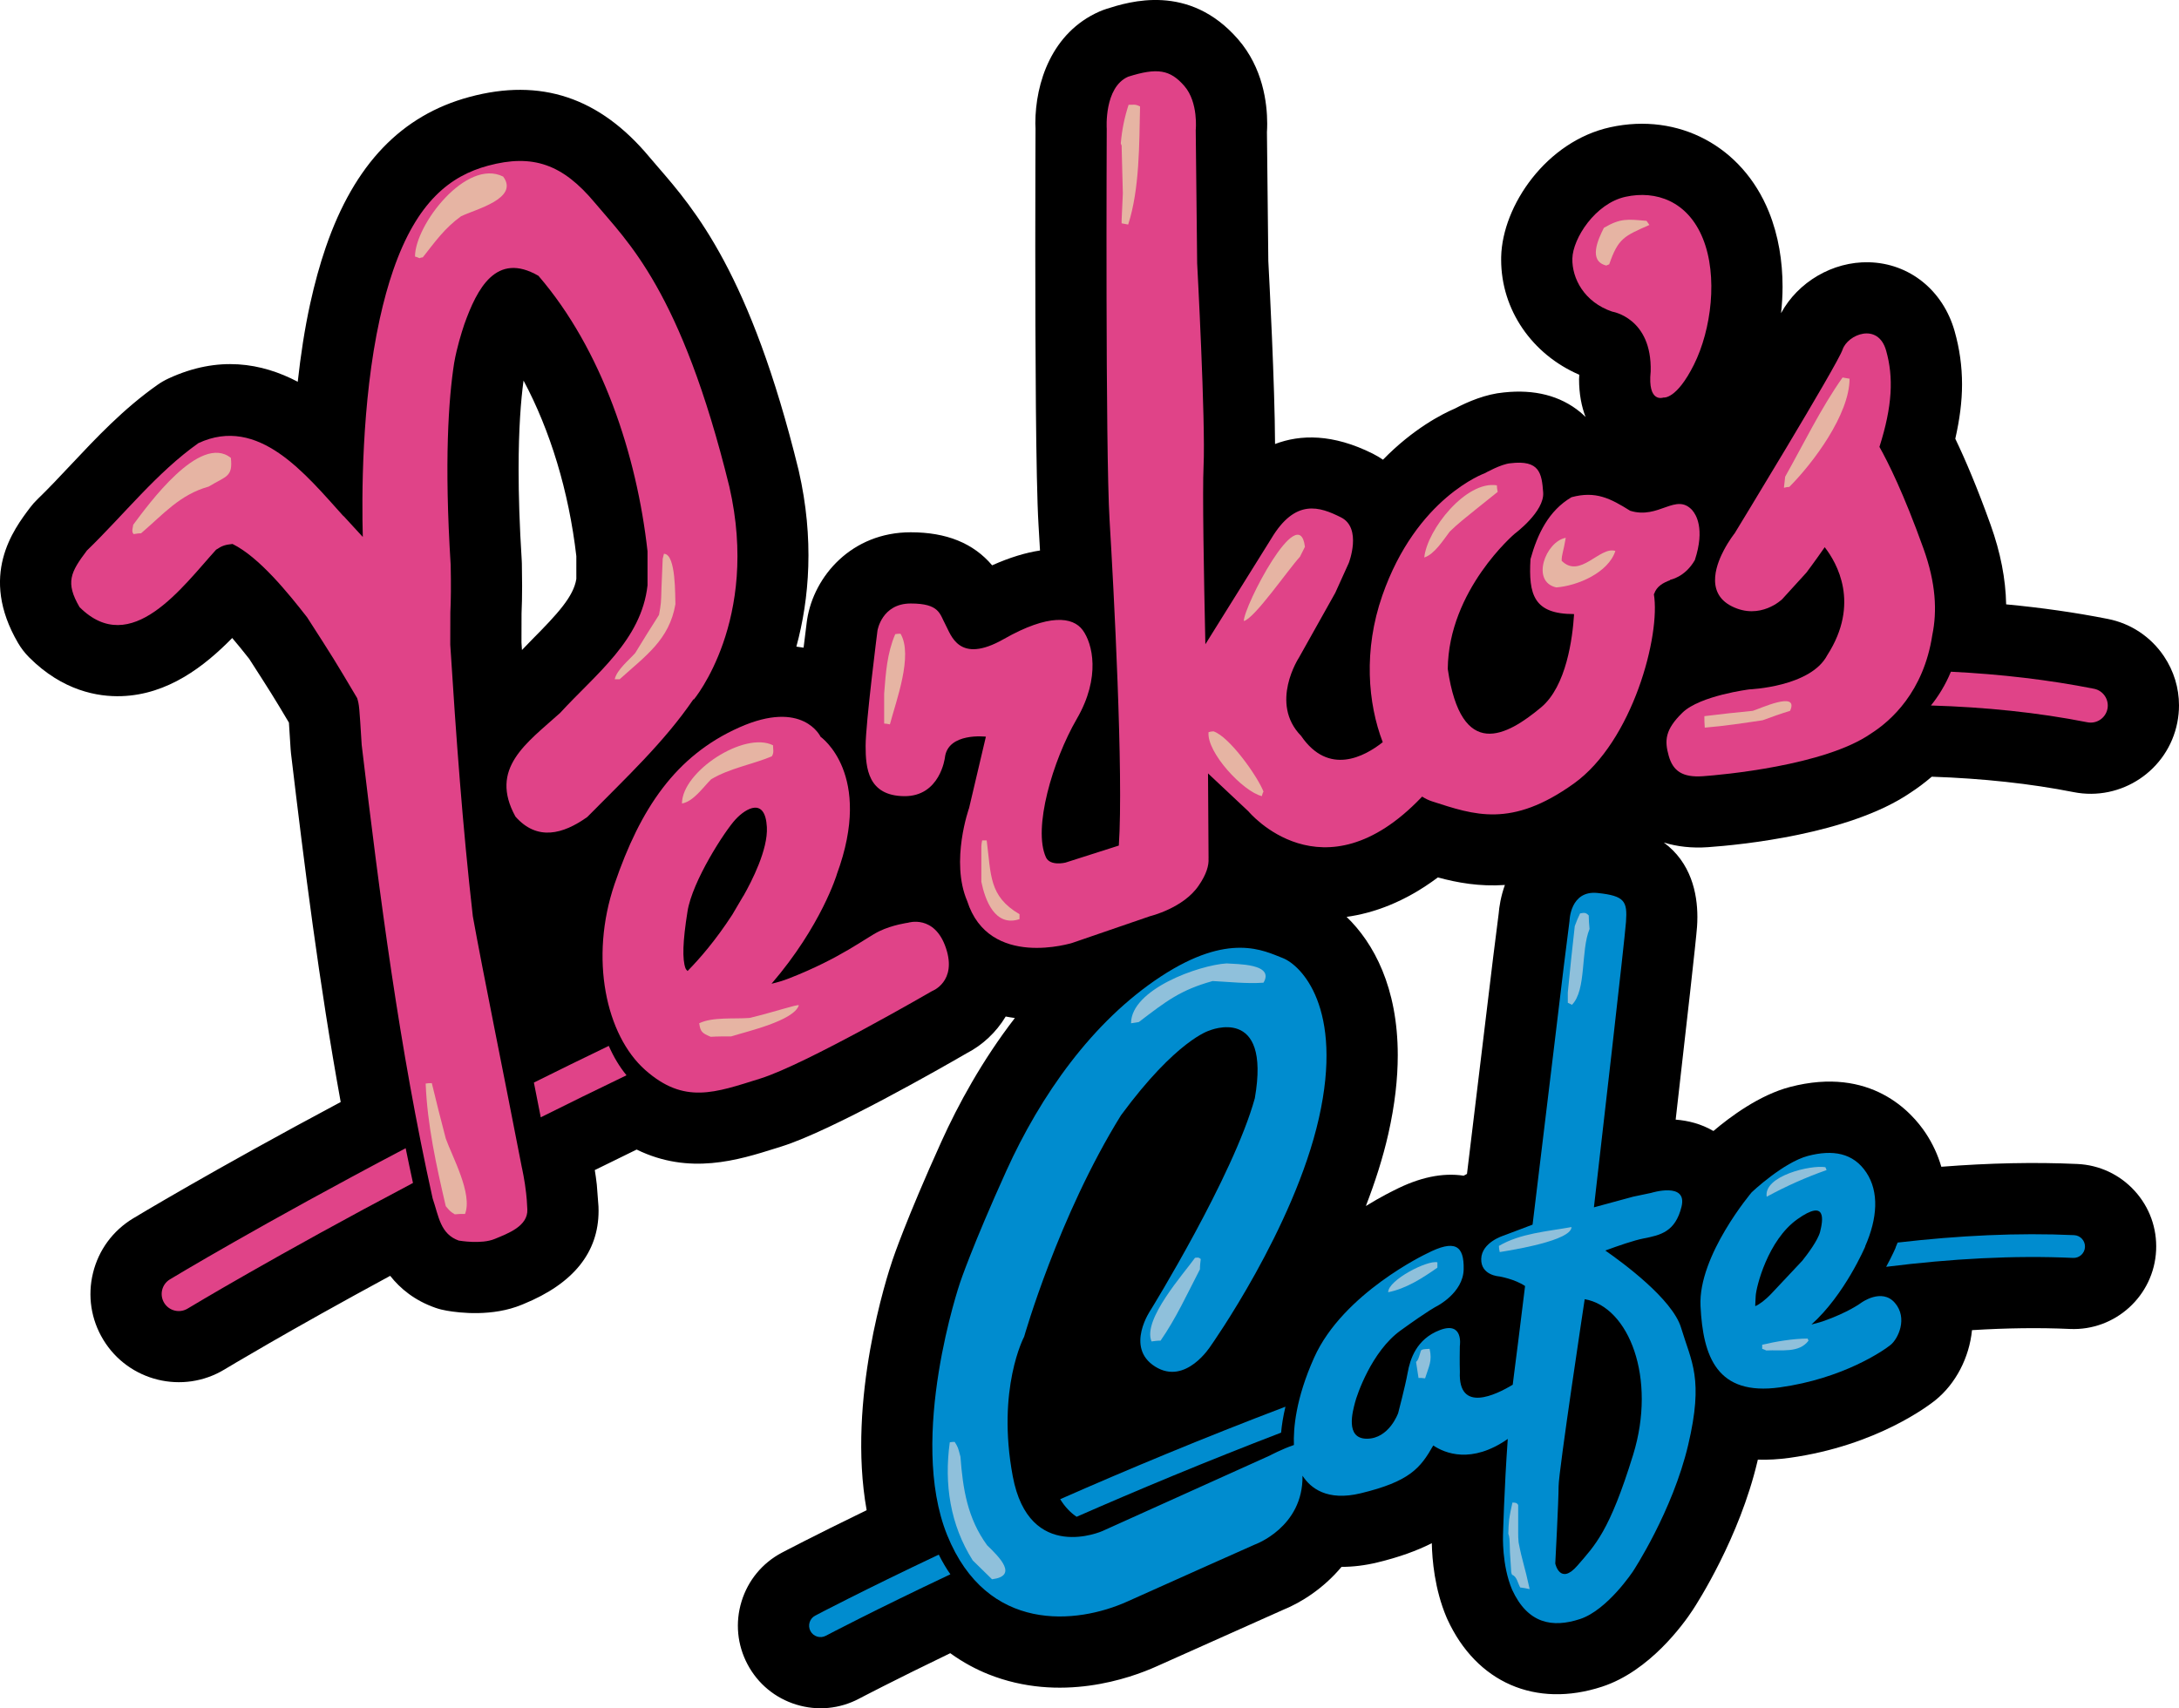 <?xml version="1.0" encoding="utf-8"?>
<!-- Generator: Adobe Illustrator 16.0.0, SVG Export Plug-In . SVG Version: 6.00 Build 0)  -->
<!DOCTYPE svg PUBLIC "-//W3C//DTD SVG 1.1//EN" "http://www.w3.org/Graphics/SVG/1.1/DTD/svg11.dtd">
<svg version="1.1" id="Outline" xmlns="http://www.w3.org/2000/svg" xmlns:xlink="http://www.w3.org/1999/xlink" x="0px" y="0px"
	 width="382.557px" height="299.979px" viewBox="0 0 382.557 299.979" enable-background="new 0 0 382.557 299.979"
	 xml:space="preserve">
<path fill-rule="evenodd" clip-rule="evenodd" d="M104.774,207.959c0,0.002,0.004,0.064,0.005,0.079
	c0.005,0.046,0.013,0.091,0.018,0.137C104.809,208.282,104.774,207.938,104.774,207.959z"/>
<path fill-rule="evenodd" clip-rule="evenodd" d="M335.634,139.063c-0.06,0.042-0.127,0.078-0.188,0.119
	c-0.079,0.051-0.174,0.124-0.251,0.173C335.344,139.261,335.49,139.164,335.634,139.063z"/>
<path fill-rule="evenodd" clip-rule="evenodd" d="M364.043,139.094c8.382,1.66,16.554-3.811,18.214-12.194
	c0.2-1.014,0.3-2.032,0.3-3.043c0-3.039-0.897-6.011-2.626-8.593c-2.305-3.44-5.811-5.777-9.872-6.581c0.001,0,0.001,0,0.003,0
	c-0.002,0-0.002,0-0.003,0l0,0c-5.678-1.124-11.657-1.975-17.849-2.558c-0.086-4.474-0.983-9.089-2.723-13.95
	c-2.375-6.635-4.487-11.553-6.205-15.135c0.767-3.369,1.184-6.526,1.184-9.534c0-3.222-0.437-6.298-1.304-9.358
	c-2.034-7.179-7.945-11.926-15.06-12.094c-6.37-0.15-12.469,3.494-15.408,8.937c0.162-1.524,0.263-3.069,0.263-4.626
	c0-4.466-0.712-8.995-2.403-13.17c-4.66-11.506-15.848-17.474-27.84-14.852c-11.193,2.448-18.943,13.738-19.159,22.746
	c-0.003,0.172-0.005,0.344-0.005,0.515c0,8.793,5.417,16.624,13.719,20.202c-0.008,0.252-0.041,0.529-0.041,0.774
	c0,2.632,0.445,4.826,1.146,6.652c-0.294-0.293-0.597-0.583-0.936-0.862c-3.517-2.889-8.036-4.038-13.418-3.456
	c-3.16,0.288-6.261,1.594-8.587,2.825c-2.257,0.961-7.337,3.56-12.629,8.985c-0.569-0.38-1.155-0.744-1.787-1.06
	c-7.031-3.516-12.711-3.387-17.162-1.696c-0.04-10.335-1.007-28.887-1.181-32.148c-0.006-0.509-0.232-21.644-0.242-22.603
	c0.026-0.432,0.046-0.922,0.046-1.496c0-3.628-0.748-9.803-5.118-14.829c-8.628-9.922-19.132-6.592-23.085-5.338
	c-0.432,0.137-0.854,0.296-1.268,0.479c-8.355,3.686-11.236,12.507-11.236,19.647c0,0.308,0.02,0.602,0.031,0.903
	c-0.004,1.011-0.041,9.633-0.041,20.607c0,17.584,0.094,41.154,0.564,48.91c0.085,1.407,0.175,2.959,0.266,4.565
	c-2.502,0.379-5.309,1.219-8.404,2.604c-3.297-3.888-8.013-5.801-14.301-5.801c-10.349,0-16.979,7.696-18.18,15.299
	c-0.02,0.123-0.037,0.246-0.053,0.369c-0.13,1.021-0.336,2.657-0.57,4.594c-0.415-0.072-0.836-0.135-1.267-0.184
	c2.281-8.368,3.157-18.905,0.421-30.865c-0.015-0.064-0.03-0.129-0.046-0.193c-8.444-34.399-18.217-45.695-24.685-53.17
	l-1.478-1.727c-8.742-10.49-19.081-13.946-31.609-10.566c-11.957,3.227-20.198,11.834-25.194,26.314
	c-0.002,0.007-0.042,0.12-0.044,0.127c-1.025,2.989-1.938,6.292-2.713,9.817c-0.994,4.518-1.691,9.197-2.193,13.755
	c-6.34-3.325-13.938-4.632-22.688-0.577c-0.684,0.317-1.337,0.695-1.953,1.129c-5.963,4.209-10.682,9.23-15.245,14.085
	c-2.007,2.136-3.903,4.153-5.818,6.003c-0.467,0.452-0.898,0.939-1.29,1.458c-2.925,3.876-9.012,11.941-2.115,23.764
	c0.541,0.927,1.199,1.781,1.958,2.54c5.879,5.88,12.068,6.945,16.224,6.803c8.167-0.279,14.553-5.245,19.422-10.209
	c0.867,1.016,1.856,2.226,2.979,3.656c3.689,5.732,4.258,6.628,6.976,11.199c0.076,1.079,0.175,2.668,0.299,4.677
	c0.015,0.235,0.036,0.47,0.063,0.704c2.347,19.737,4.949,40.442,8.728,61.246c-22.465,11.983-36.317,20.358-36.465,20.447
	c-3.545,2.151-6.037,5.549-7.021,9.57c-0.984,4.022-0.343,8.186,1.805,11.726c4.43,7.305,13.981,9.645,21.289,5.212
	c0.127-0.076,10.969-6.628,29.079-16.433c1.77,2.241,4.291,4.339,7.968,5.621c0.639,0.223,1.303,0.382,1.97,0.498
	c2.249,0.394,8.034,1.079,13.167-1.043l0.338-0.14c8.725-3.572,13.143-9.069,13.143-16.347c0-0.26-0.005-0.521-0.017-0.785
	c0-0.002-0.268-3.494-0.292-3.81c-0.096-0.883-0.225-1.765-0.355-2.566l7.35-3.603c9.276,4.538,17.827,1.852,24.414-0.221
	l1.034-0.325c8.783-2.745,28.299-13.932,32.523-16.381c2.718-1.403,5.129-3.618,6.823-6.435c0.532,0.102,1.067,0.193,1.606,0.265
	c-5.746,7.452-9.958,15.208-12.883,21.669c-6.196,13.683-8.502,20.543-8.597,20.829c-0.924,2.709-8.021,24.529-4.541,43.927
	c-9.382,4.554-14.835,7.435-14.9,7.469c-3.417,1.812-5.927,4.852-7.063,8.555s-0.762,7.626,1.054,11.048s4.855,5.932,8.559,7.067
	c3.702,1.135,7.625,0.76,11.046-1.055c0.062-0.033,6.013-3.166,15.982-7.973c2.333,1.687,4.629,2.871,6.666,3.688
	c12.669,5.074,24.898,0.728,29.567-1.377c0,0,21.99-9.828,22.207-9.925c3.13-1.261,7.069-3.729,10.255-7.544
	c2.03-0.001,4.139-0.256,6.297-0.777c3.907-0.944,6.976-2.078,9.554-3.383c0.058,2.87,0.483,8.062,2.581,13.019
	c0.048,0.113,0.098,0.227,0.148,0.338c5.098,11.122,15.509,15.658,27.171,11.838c8.335-2.729,14.265-10.963,15.883-13.422
	c0.831-1.262,8.227-12.735,11.394-26.172c0.021-0.092,0.038-0.176,0.06-0.268c1.78,0.057,3.643-0.049,5.588-0.319
	c15.354-2.138,24.59-9.316,25.592-10.129c3.559-2.879,5.946-7.466,6.421-12.292c6.082-0.378,11.832-0.454,17.174-0.209
	c7.986,0.367,14.783-5.832,15.151-13.818c0.178-3.869-1.162-7.576-3.771-10.438c-2.61-2.861-6.179-4.535-10.048-4.714l0,0
	c-7.424-0.342-15.432-0.175-23.893,0.488c-0.604-2.076-1.511-4.044-2.719-5.873c-2.434-3.683-9.627-11.849-23.835-8.142
	c-5.38,1.402-10.563,5.276-13.456,7.735c-2.177-1.271-4.469-1.83-6.628-1.997c1.888-16.484,3.597-31.653,3.75-33.856
	c0.038-0.543,0.062-1.119,0.062-1.722c0-4.171-1.103-9.537-5.892-13.082c2.329,0.722,4.922,1.016,7.73,0.82
	c5.667-0.395,24.899-2.256,35.608-9.593c1.105-0.716,2.375-1.645,3.705-2.784C348.107,136.694,356.481,137.598,364.043,139.094z
	 M181.802,22.598c0-0.003,0-0.006,0-0.009c0.01,0.29,0.01,0.586,0.03,0.869C181.812,23.171,181.802,22.885,181.802,22.598z
	 M263.11,160.475c-0.074,0.588-0.96,7.598-0.96,7.598c-0.008,0.058-3.045,25.205-4.599,38.067c-0.196,0.095-0.387,0.209-0.581,0.312
	c-3.704-0.565-7.798,0.287-12.24,2.583c0.134-0.069,0.27-0.137,0.406-0.201c-0.592,0.279-2.622,1.272-5.338,2.942
	c1.596-4.133,2.982-8.408,3.946-12.675c1.154-5.11,1.655-9.7,1.655-13.804c0-11.902-4.222-19.708-8.983-24.293
	c4.612-0.639,10.154-2.529,16.024-6.928c3.38,0.919,7.3,1.636,11.767,1.324C263.485,157.415,263.208,159.247,263.11,160.475z
	 M201.952,229.723c0,0,0.079-0.122,0.135-0.206l0.001-0.001C202.036,229.595,201.979,229.681,201.952,229.723z M101.184,101.655
	c-0.475,3.074-3.263,6.115-7.808,10.689c0,0-0.897,0.929-1.737,1.798c-0.028-0.437-0.06-0.889-0.087-1.323
	c0-0.151,0.013-4.875,0.013-5.096c0.064-1.438,0.1-3.021,0.1-4.827c0-1.227-0.015-2.545-0.044-3.965
	c-0.004-0.177-0.011-0.354-0.022-0.53c-0.395-6.228-0.55-11.509-0.55-15.967c0-7.148,0.402-12.172,0.868-15.606
	c4.674,8.733,7.941,19.406,9.268,30.83C101.184,98.625,101.184,100.424,101.184,101.655z"/>
<g>
	<path fill-rule="evenodd" clip-rule="evenodd" fill="#E04388" d="M128.052,85.473c-8.5-34.625-18-43.125-23.625-49.875
		s-10.875-8.625-18.75-6.5c-6.525,1.761-12.448,6.19-16.634,18.323l-0.037,0.106c-0.852,2.482-1.632,5.278-2.329,8.446
		c-3.246,14.752-3.164,31.741-2.981,38.318l-3.394-3.693v0.041c-6.711-7.434-14.905-17.722-25.458-12.832
		C27.5,82.991,21.74,90.407,15.26,96.671c-2.88,3.816-3.816,5.616-1.296,9.936c9.072,9.072,18.144-3.672,23.976-10.08
		c1.08-0.72,1.584-0.864,2.88-1.008c4.68,2.304,9.792,8.64,13.104,12.888c4.68,7.272,4.68,7.272,8.784,14.184
		c0.36,1.224,0.36,1.224,0.792,8.208c3.168,26.64,6.624,53.352,12.456,79.632c1.081,3.173,1.337,6.282,4.629,7.43l0.007-0.011
		c0.101,0.017,3.928,0.673,6.241-0.283c2.344-0.969,5.875-2.25,5.75-5.188c-0.056-1.302-0.13-2.178-0.217-2.893
		c-0.217-2.061-0.721-4.389-0.721-4.389l-0.008,0.004c-3.1-16.029-6.879-34.503-8.625-44.207c-1.8-15.768-2.952-31.752-3.96-47.664
		c0-0.288,0-0.504,0-0.72c0-1.666,0.003-3.33,0.014-4.984c0.104-2.092,0.131-4.826,0.058-8.336
		c-1.149-18.159-0.375-29.147,0.613-35.479c0.008-0.042,0.016-0.07,0.023-0.114c0.454-2.562,1.248-5.135,1.761-6.658
		c2.227-6.229,5.573-12.806,13.01-8.509c11.16,12.96,17.28,31.464,19.152,48.384c0,1.944,0,3.96,0,5.976
		c-1.08,9.648-9.072,15.552-15.336,22.392c-5.904,5.328-12.528,9.72-7.848,18.216c3.816,4.32,8.352,3.096,12.6,0.072
		c6.788-6.882,13.522-13.163,18.652-20.689l0.05,0.066C121.802,122.848,133.427,108.973,128.052,85.473z"/>
	<path fill-rule="evenodd" clip-rule="evenodd" fill="#E04388" d="M166.069,166.46c-2-5.93-6.644-4.429-6.644-4.429
		s-2.715,0.356-5.072,1.5s-6.715,4.715-15.859,8.286c-1.027,0.401-2.042,0.698-3.041,0.927c8.751-10.169,11.47-19.215,11.47-19.215
		l-0.002-0.013c6.498-17.627-2.855-24.134-2.855-24.134s-3.072-6.644-14.288-1.643s-17.36,14.288-21.86,27.433
		c-4.5,13.145-1.5,26.647,5.358,32.719c6.858,6.073,12.216,4.001,20.217,1.5c8.001-2.5,30.147-15.358,30.147-15.358
		S168.069,172.39,166.069,166.46z M130.499,157.362l-0.009-0.015l-1.924,3.269c-2.879,4.44-5.688,7.692-7.854,9.895
		c-0.175-0.172-0.312-0.336-0.364-0.479c-0.572-1.571-0.5-4.644,0.357-10.001c0.857-5.358,6.572-14.146,8.43-16.146
		s5.215-3.929,5.501,1.357C134.848,149.172,131.984,154.753,130.499,157.362z"/>
	<path fill-rule="evenodd" clip-rule="evenodd" fill="#E04388" d="M297.136,89.646v-0.019c-2.894-3.206-5.887,1.643-10.94,0.06
		c-3.456-2.16-6.048-3.528-10.296-2.376c-4.032,2.376-5.976,6.48-7.2,10.872c-0.359,6.264,0.576,9.648,7.632,9.648
		c0,0.02-0.002,0.039-0.003,0.059h0.019c-0.255,4.099-1.324,12.608-5.795,16.333c-6,5-14,9.5-16.375-6.75
		c0.125-13.875,11.75-23.75,11.75-23.75s5.25-3.875,5-7.25s-0.625-5.75-5.75-5.125c-1.625,0.125-4.5,1.75-4.5,1.75s-12,4.25-18,21.5
		c-3.329,9.571-2.537,18.906,0.084,25.731c-3.191,2.524-9.499,5.967-14.334-1.106c-5.625-5.75-0.375-13.75-0.375-13.75l6.375-11.375
		l2.375-5.25c0,0,2.375-6.125-1.375-8s-8-3.375-12.25,3.75l-11.558,18.538c-0.269-12.201-0.527-26.962-0.317-31.288
		c0.375-7.75-1.125-35.625-1.125-35.625l-0.25-23.375c0,0,0.5-4.875-2-7.75s-4.75-3.25-9.875-1.625
		c-4.25,1.875-3.75,9.125-3.75,9.125s-0.25,56.375,0.5,68.75c0.719,11.866,2.471,44.749,1.622,57.133l-9.372,2.992
		c0,0-2.667,0.666-3.417-0.917c-2.333-5.083,1.167-17,5.417-24.333s2.75-13.25,1.024-15.584s-5.94-2.916-13.857,1.584
		s-9.25-0.75-10.25-2.583s-1-3.667-6.083-3.667s-5.833,4.75-5.833,4.75s-2.083,16.333-2.083,20.25s0.417,8.75,6.75,8.833
		s7.167-6.75,7.167-6.75c0.5-4.5,7.199-3.697,7.199-3.697l-2.949,12.53c0,0-3.333,9.333-0.333,16.333
		c3.833,12,18.5,7.334,18.5,7.334l13.584-4.668c0,0,5.916-1.416,8.582-5.416c1.335-1.945,1.792-3.502,1.702-4.749l0.007-0.001
		l-0.094-14.914l7.094,6.664c0,0,12.992,15.709,30.371-2.458c0.043-0.046,0.08-0.087,0.122-0.132
		c0.581,0.362,1.169,0.651,1.757,0.84c7.375,2.375,13.875,4.75,24.875-3.125c10.353-7.412,15.278-26.115,14.051-33.292h0.046
		c0.432-1.33,1.56-1.963,2.819-2.429v-0.071c0,0,2.584-0.411,4.334-3.454C299.391,92.771,297.692,90.275,297.136,89.646z"/>
	<path fill-rule="evenodd" clip-rule="evenodd" fill="#E04388" d="M283.052,54.723c0,0,7,1.083,6.75,10.5
		c-0.584,5.667,2.25,4.583,2.25,4.583s2.25,0.417,5.334-5.75c3.082-6.167,4.249-15.584,1.582-22.167
		c-2.666-6.583-8.249-8.5-13.582-7.333c-5.334,1.167-9.25,7.333-9.334,10.833S278.136,53.056,283.052,54.723z"/>
	<path fill-rule="evenodd" clip-rule="evenodd" fill="#E04388" d="M339.246,111.51c0.87-4.202,0.628-9.099-1.528-15.121
		c-3.492-9.756-6.275-15.291-7.754-17.915c2.289-7.19,2.498-12.237,1.172-16.918c-1.417-5-6.75-2.833-7.645-0.166
		c-0.893,2.668-18.939,32.249-18.939,32.249s-1,1.25-1.916,3c-0.917,1.75-3.584,7.333,1.416,9.833s8.834-1.25,8.834-1.25l4.25-4.667
		c0,0,1.368-1.798,3.22-4.465c2.132,2.732,6.28,9.89,0.446,18.965c-2.916,5.583-13.666,6-13.666,6s-8.667,1.083-11.75,4.083
		c-3.084,3-3.168,4.917-2.418,7.583s2.417,3.833,6,3.583c3.194-0.223,21.403-1.839,29.518-7.497
		C331.952,126.604,337.716,121.51,339.246,111.51z"/>
	<path fill-rule="evenodd" clip-rule="evenodd" fill="#E04388" d="M71.22,201.624c-25.267,13.296-41.103,22.859-41.391,23.034
		c-1.417,0.858-1.868,2.704-1.009,4.12c0.859,1.417,2.704,1.868,4.121,1.009c0.28-0.17,15.367-9.279,39.564-22.06
		C72.067,205.694,71.631,203.662,71.22,201.624z"/>
	<path fill-rule="evenodd" clip-rule="evenodd" fill="#E04388" d="M106.882,183.658c-4.527,2.18-8.916,4.332-13.149,6.439
		c0.401,2.027,0.804,4.067,1.205,6.103c4.816-2.406,9.848-4.875,15.055-7.38C108.78,187.343,107.733,185.605,106.882,183.658z"/>
	<path fill-rule="evenodd" clip-rule="evenodd" fill="#E04388" d="M367.634,120.946c-7.905-1.564-16.288-2.555-25.123-2.993
		c-0.982,2.374-2.213,4.33-3.506,5.93c9.512,0.288,18.716,1.217,27.465,2.948c1.625,0.322,3.203-0.735,3.525-2.36
		C370.316,122.846,369.259,121.268,367.634,120.946z"/>
</g>
<g>
	<path fill-rule="evenodd" clip-rule="evenodd" fill="#008CCF" d="M332.677,228.785c-2.312-2.688-5.938,0-5.938,0
		s-2.25,1.688-6.75,3.25c-0.694,0.221-1.347,0.4-1.963,0.545c5.863-5.234,9.463-13.732,9.463-13.732l-0.033,0.008
		c2.174-4.939,2.459-9.558,0.221-12.945c-2.312-3.5-5.938-4.062-10.25-2.938s-9.875,6.375-9.875,6.375s-9.438,11.125-9,20
		s2.875,15.812,13.924,14.274c11.049-1.537,18.139-6.399,19.451-7.462S334.989,231.473,332.677,228.785z M308.239,227.598
		c0.084-1.625,2.125-9.812,7.312-13.5s4.5,0.188,4,2.188c-0.383,1.532-2.268,4.015-3.128,5.093c-0.831,0.889-2.948,3.15-5.372,5.72
		c-1.188,1.26-2.141,1.921-2.866,2.26c-0.021-0.085-0.03-0.135-0.03-0.135S308.155,229.223,308.239,227.598z"/>
	<path fill-rule="evenodd" clip-rule="evenodd" fill="#008CCF" d="M164.816,272.99c-13.289,6.287-21.378,10.544-21.702,10.716
		c-0.976,0.518-1.347,1.729-0.829,2.704s1.729,1.347,2.704,0.829c0.324-0.172,8.48-4.465,21.865-10.794
		C166.126,275.41,165.447,274.254,164.816,272.99z"/>
	<path fill-rule="evenodd" clip-rule="evenodd" fill="#008CCF" d="M364.144,216.892c-9.814-0.451-20.232,0.058-30.985,1.303
		c-0.117,0.292-0.238,0.585-0.368,0.881l0.033-0.009c0,0-0.595,1.393-1.678,3.385c11.413-1.429,22.458-2.04,32.814-1.563
		c1.104,0.05,2.039-0.804,2.09-1.907C366.101,217.878,365.247,216.941,364.144,216.892z"/>
	<path fill-rule="evenodd" clip-rule="evenodd" fill="#008CCF" d="M186.133,263.257c0.847,1.381,1.833,2.383,2.886,3.089
		c10.697-4.695,22.861-9.771,35.899-14.776c0.115-1.303,0.349-2.824,0.764-4.556C211.214,252.513,197.78,258.125,186.133,263.257z"
		/>
	<path fill-rule="evenodd" clip-rule="evenodd" fill="#008CCF" d="M295.136,233.139c-1.512-5.015-10.269-11.442-13.298-13.546
		c2.17-0.802,5.023-1.792,6.714-2.12c3-0.584,5.584-1.166,6.666-5.584c1.084-4.417-5.332-2.416-5.332-2.416l-3.168,0.666
		l-6.881,1.869c1.15-9.972,5.415-47.021,5.631-50.119c0.25-3.583-0.166-4.582-5-5.082c-4.833-0.5-4.916,4.916-4.916,4.916l-1,7.916
		c0,0-2.957,24.646-5.485,45.407l-5.099,1.927c0,0-3.832,1.167-3.916,4.084c-0.084,2.916,3.166,3.082,3.166,3.082
		s2.733,0.461,4.531,1.689c-0.866,7.059-1.579,12.784-1.947,15.561c-0.076,0.574-0.148,1.165-0.219,1.765
		c-2.898,1.759-9.608,5.063-9.281-2.265c-0.051-1.657-0.019-3.755-0.006-4.484c0.004-0.062,0.006-0.098,0.006-0.098
		s0.666-4.333-3.5-2.75c-4.166,1.582-5.249,5.167-5.666,7.5c-0.418,2.332-1.668,7.082-1.668,7.082s-1.583,4.5-5.5,4.5
		c-3.916,0-2.415-4.999-2.082-6.332c0.332-1.334,2.917-9.001,8-12.668c5.082-3.666,6.332-4.25,6.332-4.25s4.667-2.333,4.75-6.5
		c0.084-4.166-1.5-5.333-6.5-2.75c0,0-14.667,6.917-19.75,18.25c-3.246,7.238-3.669,12.493-3.552,15.354
		c-2.077,0.702-4.239,1.855-4.239,1.855l-29.375,13.25c0,0-12.875,5.75-15.75-9.625s2-24.5,2-24.5s6-21.125,17-38.875
		c9.75-13.25,15.5-14.875,15.5-14.875s10.875-4.625,8,11.875c-3.75,13.625-18.25,37.125-18.25,37.125s-4.625,6.625,0.75,10
		s9.75-3.625,9.75-3.625s14.625-20.625,19-40s-3.125-26.875-6.375-28.125s-9.375-4.625-21.375,3.25s-21.125,20.875-27.125,34.125
		s-8.125,19.625-8.125,19.625s-9.25,27.125-2.25,44.375s22.75,15.625,31.625,11.625s22.375-10,22.375-10s8.508-3.02,8.371-12.09
		c1.395,2.165,4.306,4.517,10.213,3.09c8.591-2.076,10.479-4.403,12.742-8.398c2.047,1.369,6.702,3.299,13.082-1.146
		c-0.628,8.752-0.834,16.864-0.834,16.864s-0.24,5.265,1.592,9.597c2.75,6,7.084,6.75,11.918,5.168
		c4.833-1.583,9.332-8.418,9.332-8.418s6.918-10.5,9.668-22.166S296.968,239.223,295.136,233.139z M286.718,255.473
		c-4.166,13.5-6.666,15.834-9.75,19.416c-3.083,3.583-3.916-0.332-3.916-0.332s0.584-11,0.584-13.584s4.582-32.834,4.582-32.834
		C285.968,229.472,290.886,241.973,286.718,255.473z"/>
</g>
<g>
	<path fill-rule="evenodd" clip-rule="evenodd" fill="#8FC0DB" d="M265.46,276.527c-0.072-0.217-0.144-0.361-0.144-0.505
		c-0.073-1.152-0.145-2.304-0.217-3.384c-0.071-2.664-0.071-2.664-0.288-3.312c0-0.863,0.072-1.728,0.145-2.52
		c0.144-1.008,0.36-2.016,0.576-2.952c0.432,0,0.792,0,1.008,0.433c0,1.583,0,3.167,0,4.751c0,0.577,0,1.152,0.072,1.801
		c0.647,3.384,1.008,3.888,1.943,8.208c-0.576-0.144-1.151-0.217-1.656-0.288C266.468,278.038,266.324,276.814,265.46,276.527z"/>
	<path fill-rule="evenodd" clip-rule="evenodd" fill="#8FC0DB" d="M174.164,277.319c-1.152-1.153-2.304-2.232-3.384-3.312
		c-3.96-6.265-5.04-13.392-4.032-20.736c0.288-0.071,0.576-0.071,0.864-0.071c0.576,0.936,0.576,0.936,1.008,2.592
		c0.432,5.688,1.224,10.8,4.68,15.552C175.532,273.503,178.772,276.742,174.164,277.319z"/>
	<path fill-rule="evenodd" clip-rule="evenodd" fill="#8FC0DB" d="M248.612,239.158c0.359-0.359,0.359-0.359,0.863-2.016
		c0.288-0.216,0.288-0.216,1.512-0.288c0.504,2.16-0.144,3.096-0.792,5.184c-0.432-0.071-0.791-0.071-1.151-0.071
		C248.899,241.03,248.756,240.095,248.612,239.158z"/>
	<path fill-rule="evenodd" clip-rule="evenodd" fill="#8FC0DB" d="M310.1,237.143c-0.288-0.144-0.504-0.216-0.72-0.288
		c0-0.288,0-0.504,0-0.72c2.448-0.576,5.472-1.08,7.991-1.08c0,0.071,0.073,0.216,0.145,0.36
		C315.86,237.646,312.764,236.999,310.1,237.143z"/>
	<path fill-rule="evenodd" clip-rule="evenodd" fill="#8FC0DB" d="M202.172,235.559c-1.656-3.816,5.76-12.024,7.632-14.688
		c0.648-0.071,0.648-0.071,1.008,0.217c-0.071,0.575-0.144,1.151-0.144,1.8c-2.16,4.176-4.248,8.712-6.912,12.528
		C203.18,235.415,202.676,235.487,202.172,235.559z"/>
	<path fill-rule="evenodd" clip-rule="evenodd" fill="#8FC0DB" d="M243.716,226.918c0-2.159,6.912-5.688,8.641-5.256
		c0,0.288,0,0.576,0,0.937C249.691,224.471,246.884,226.271,243.716,226.918z"/>
	<path fill-rule="evenodd" clip-rule="evenodd" fill="#8FC0DB" d="M263.3,219.862c-0.072-0.359-0.145-0.72-0.145-1.079
		c3.816-2.232,8.424-2.521,12.744-3.312C275.899,217.847,265.532,219.503,263.3,219.862z"/>
	<path fill-rule="evenodd" clip-rule="evenodd" fill="#8FC0DB" d="M310.172,210.143c-0.576-3.672,7.776-5.615,10.296-5.185
		c0.072,0.145,0.145,0.288,0.216,0.505C317.012,206.759,313.628,208.271,310.172,210.143z"/>
	<path fill-rule="evenodd" clip-rule="evenodd" fill="#8FC0DB" d="M198.571,179.687c0-5.976,11.953-10.224,16.776-10.512
		c1.728,0.145,8.496,0,6.48,3.384c-2.88,0.216-6.049-0.144-8.929-0.288c-5.688,1.584-8.136,3.528-12.959,7.2
		C199.436,179.542,199.004,179.615,198.571,179.687z"/>
	<path fill-rule="evenodd" clip-rule="evenodd" fill="#8FC0DB" d="M275.252,174.287c0.36-3.889,0.792-7.776,1.224-11.664
		c0.288-0.793,0.576-1.512,0.937-2.232c0.792-0.145,1.008-0.145,1.512,0.359c0,0.792,0.071,1.584,0.144,2.376
		c-1.584,3.816-0.504,10.729-3.096,13.32c-0.288-0.144-0.504-0.288-0.72-0.359C275.252,175.438,275.252,174.862,275.252,174.287z"/>
</g>
<g>
	<path fill-rule="evenodd" clip-rule="evenodd" fill="#E6B4A3" d="M79.844,213.238c-0.792-0.504-0.792-0.504-1.584-1.439
		c-1.656-7.128-3.24-14.257-3.528-21.528c0.36-0.071,0.72-0.071,1.08-0.071c0.792,3.239,1.584,6.479,2.448,9.719
		c1.152,3.24,4.752,9.721,3.384,13.248C80.996,213.166,80.42,213.166,79.844,213.238z"/>
	<path fill-rule="evenodd" clip-rule="evenodd" fill="#E6B4A3" d="M124.772,182.062c-1.512-0.647-1.8-0.863-2.016-2.376
		c2.376-1.152,6.192-0.72,8.856-0.937c4.464-1.079,8.208-2.375,8.64-2.231c-0.864,2.736-9.144,4.607-11.88,5.473
		C127.148,181.991,125.924,181.991,124.772,182.062z"/>
	<path fill-rule="evenodd" clip-rule="evenodd" fill="#E6B4A3" d="M172.292,154.847c0-2.088,0-4.176,0-6.192
		c0-0.36,0.072-0.72,0.144-1.08c0.216,0,0.504,0,0.792,0c0.792,6.048,0.36,9.792,5.76,12.959c0,0.288,0,0.577,0,0.864
		C174.668,162.839,172.94,158.015,172.292,154.847z"/>
	<path fill-rule="evenodd" clip-rule="evenodd" fill="#E6B4A3" d="M119.732,141.095c0-5.616,10.944-12.744,15.984-10.224
		c0,0.72,0.216,1.296-0.216,1.944c-3.456,1.44-7.416,2.088-10.656,4.032C123.404,138.287,121.748,140.735,119.732,141.095z"/>
	<path fill-rule="evenodd" clip-rule="evenodd" fill="#E6B4A3" d="M221.54,139.799c-3.312-0.792-9.72-7.704-9.36-11.232
		c0.288-0.072,0.576-0.144,0.864-0.144c2.808,0.936,7.703,7.848,8.784,10.584C221.684,139.223,221.612,139.511,221.54,139.799z"/>
	<path fill-rule="evenodd" clip-rule="evenodd" fill="#E6B4A3" d="M299.3,127.774c-0.072-0.72-0.072-1.368-0.072-2.016
		c2.809-0.36,5.616-0.648,8.496-0.936c1.08-0.288,8.208-3.672,6.552,0c-1.655,0.504-3.239,1.08-4.823,1.656
		C306.067,126.982,302.756,127.487,299.3,127.774z"/>
	<path fill-rule="evenodd" clip-rule="evenodd" fill="#E6B4A3" d="M155.228,127.055c0-1.8,0-3.528,0-5.256
		c0.288-3.672,0.504-7.056,1.944-10.44c0.288-0.072,0.576-0.072,0.936-0.072c2.232,3.816-0.792,11.808-1.872,15.912
		C155.876,127.126,155.516,127.055,155.228,127.055z"/>
	<path fill-rule="evenodd" clip-rule="evenodd" fill="#E6B4A3" d="M116.132,103.294c0.072-1.728,0.144-3.456,0.216-5.184
		c0.072-0.288,0.144-0.576,0.216-0.864c2.16,0,1.944,7.56,2.016,8.856c-1.08,6.264-5.256,9.072-9.792,13.176
		c-0.288,0-0.576,0-0.864,0c0.36-1.656,2.52-3.384,3.6-4.608c1.368-2.232,2.736-4.464,4.176-6.696
		C116.06,105.958,116.06,105.958,116.132,103.294z"/>
	<path fill-rule="evenodd" clip-rule="evenodd" fill="#E6B4A3" d="M218.371,109.055c0-2.592,9.721-21.384,10.729-13.032
		c-0.288,0.576-0.575,1.152-0.863,1.728C226.075,100.126,220.243,108.623,218.371,109.055z"/>
	<path fill-rule="evenodd" clip-rule="evenodd" fill="#E6B4A3" d="M273.236,103.151c-4.537-1.008-1.872-8.064,1.655-8.712
		c-0.432,2.592-0.72,2.88-0.72,4.032c3.24,3.24,6.695-2.592,9.432-1.728C282.38,100.559,276.979,102.863,273.236,103.151z"/>
	<path fill-rule="evenodd" clip-rule="evenodd" fill="#E6B4A3" d="M250.052,97.895c0.504-4.896,7.344-13.536,12.744-12.672
		c0,0.36,0.071,0.72,0.145,1.152c-6.841,5.472-6.841,5.472-8.425,6.984C253.363,94.871,251.852,97.319,250.052,97.895z"/>
	<path fill-rule="evenodd" clip-rule="evenodd" fill="#E6B4A3" d="M23.468,93.791c-0.432-0.432-0.144-1.08-0.072-1.656
		c2.592-3.456,11.664-16.056,17.136-11.736c0.36,3.384-0.792,3.168-3.888,5.04c-5.112,1.44-7.92,4.824-11.88,8.208
		C24.332,93.646,23.9,93.719,23.468,93.791z"/>
	<path fill-rule="evenodd" clip-rule="evenodd" fill="#E6B4A3" d="M313.195,85.655c0.072-0.648,0.145-1.296,0.217-1.944
		c3.239-5.76,6.264-12.024,10.079-17.424c0.36,0.072,0.792,0.144,1.225,0.216c0,6.264-6.408,14.832-10.584,19.008
		C313.772,85.511,313.483,85.583,313.195,85.655z"/>
	<path fill-rule="evenodd" clip-rule="evenodd" fill="#E6B4A3" d="M282.02,46.631c-3.24-0.792-1.44-4.608-0.432-6.624
		c2.952-1.728,4.176-1.512,7.487-1.224c0.145,0.216,0.289,0.432,0.504,0.72c-4.392,1.944-5.471,2.304-7.055,6.912
		C282.308,46.487,282.163,46.559,282.02,46.631z"/>
	<path fill-rule="evenodd" clip-rule="evenodd" fill="#E6B4A3" d="M73.652,45.334c-0.288-0.144-0.576-0.216-0.792-0.288
		c0-5.544,9-17.28,15.48-14.04c2.88,3.888-4.968,5.76-7.416,6.984c-2.88,2.088-4.536,4.464-6.696,7.2
		C74.012,45.19,73.796,45.263,73.652,45.334z"/>
	<path fill-rule="evenodd" clip-rule="evenodd" fill="#E6B4A3" d="M196.916,38.71c0.071-1.584,0.144-3.168,0.216-4.752
		c-0.072-2.808-0.145-5.616-0.216-8.424c-0.072-0.144-0.145-0.288-0.145-0.36c0.216-2.448,0.648-4.536,1.368-6.768
		c0.936,0,1.152-0.144,2.016,0.288c-0.144,6.48-0.071,14.544-2.088,20.736c-0.432-0.072-0.792-0.144-1.151-0.216
		C196.916,38.999,196.916,38.854,196.916,38.71z"/>
</g>
</svg>
